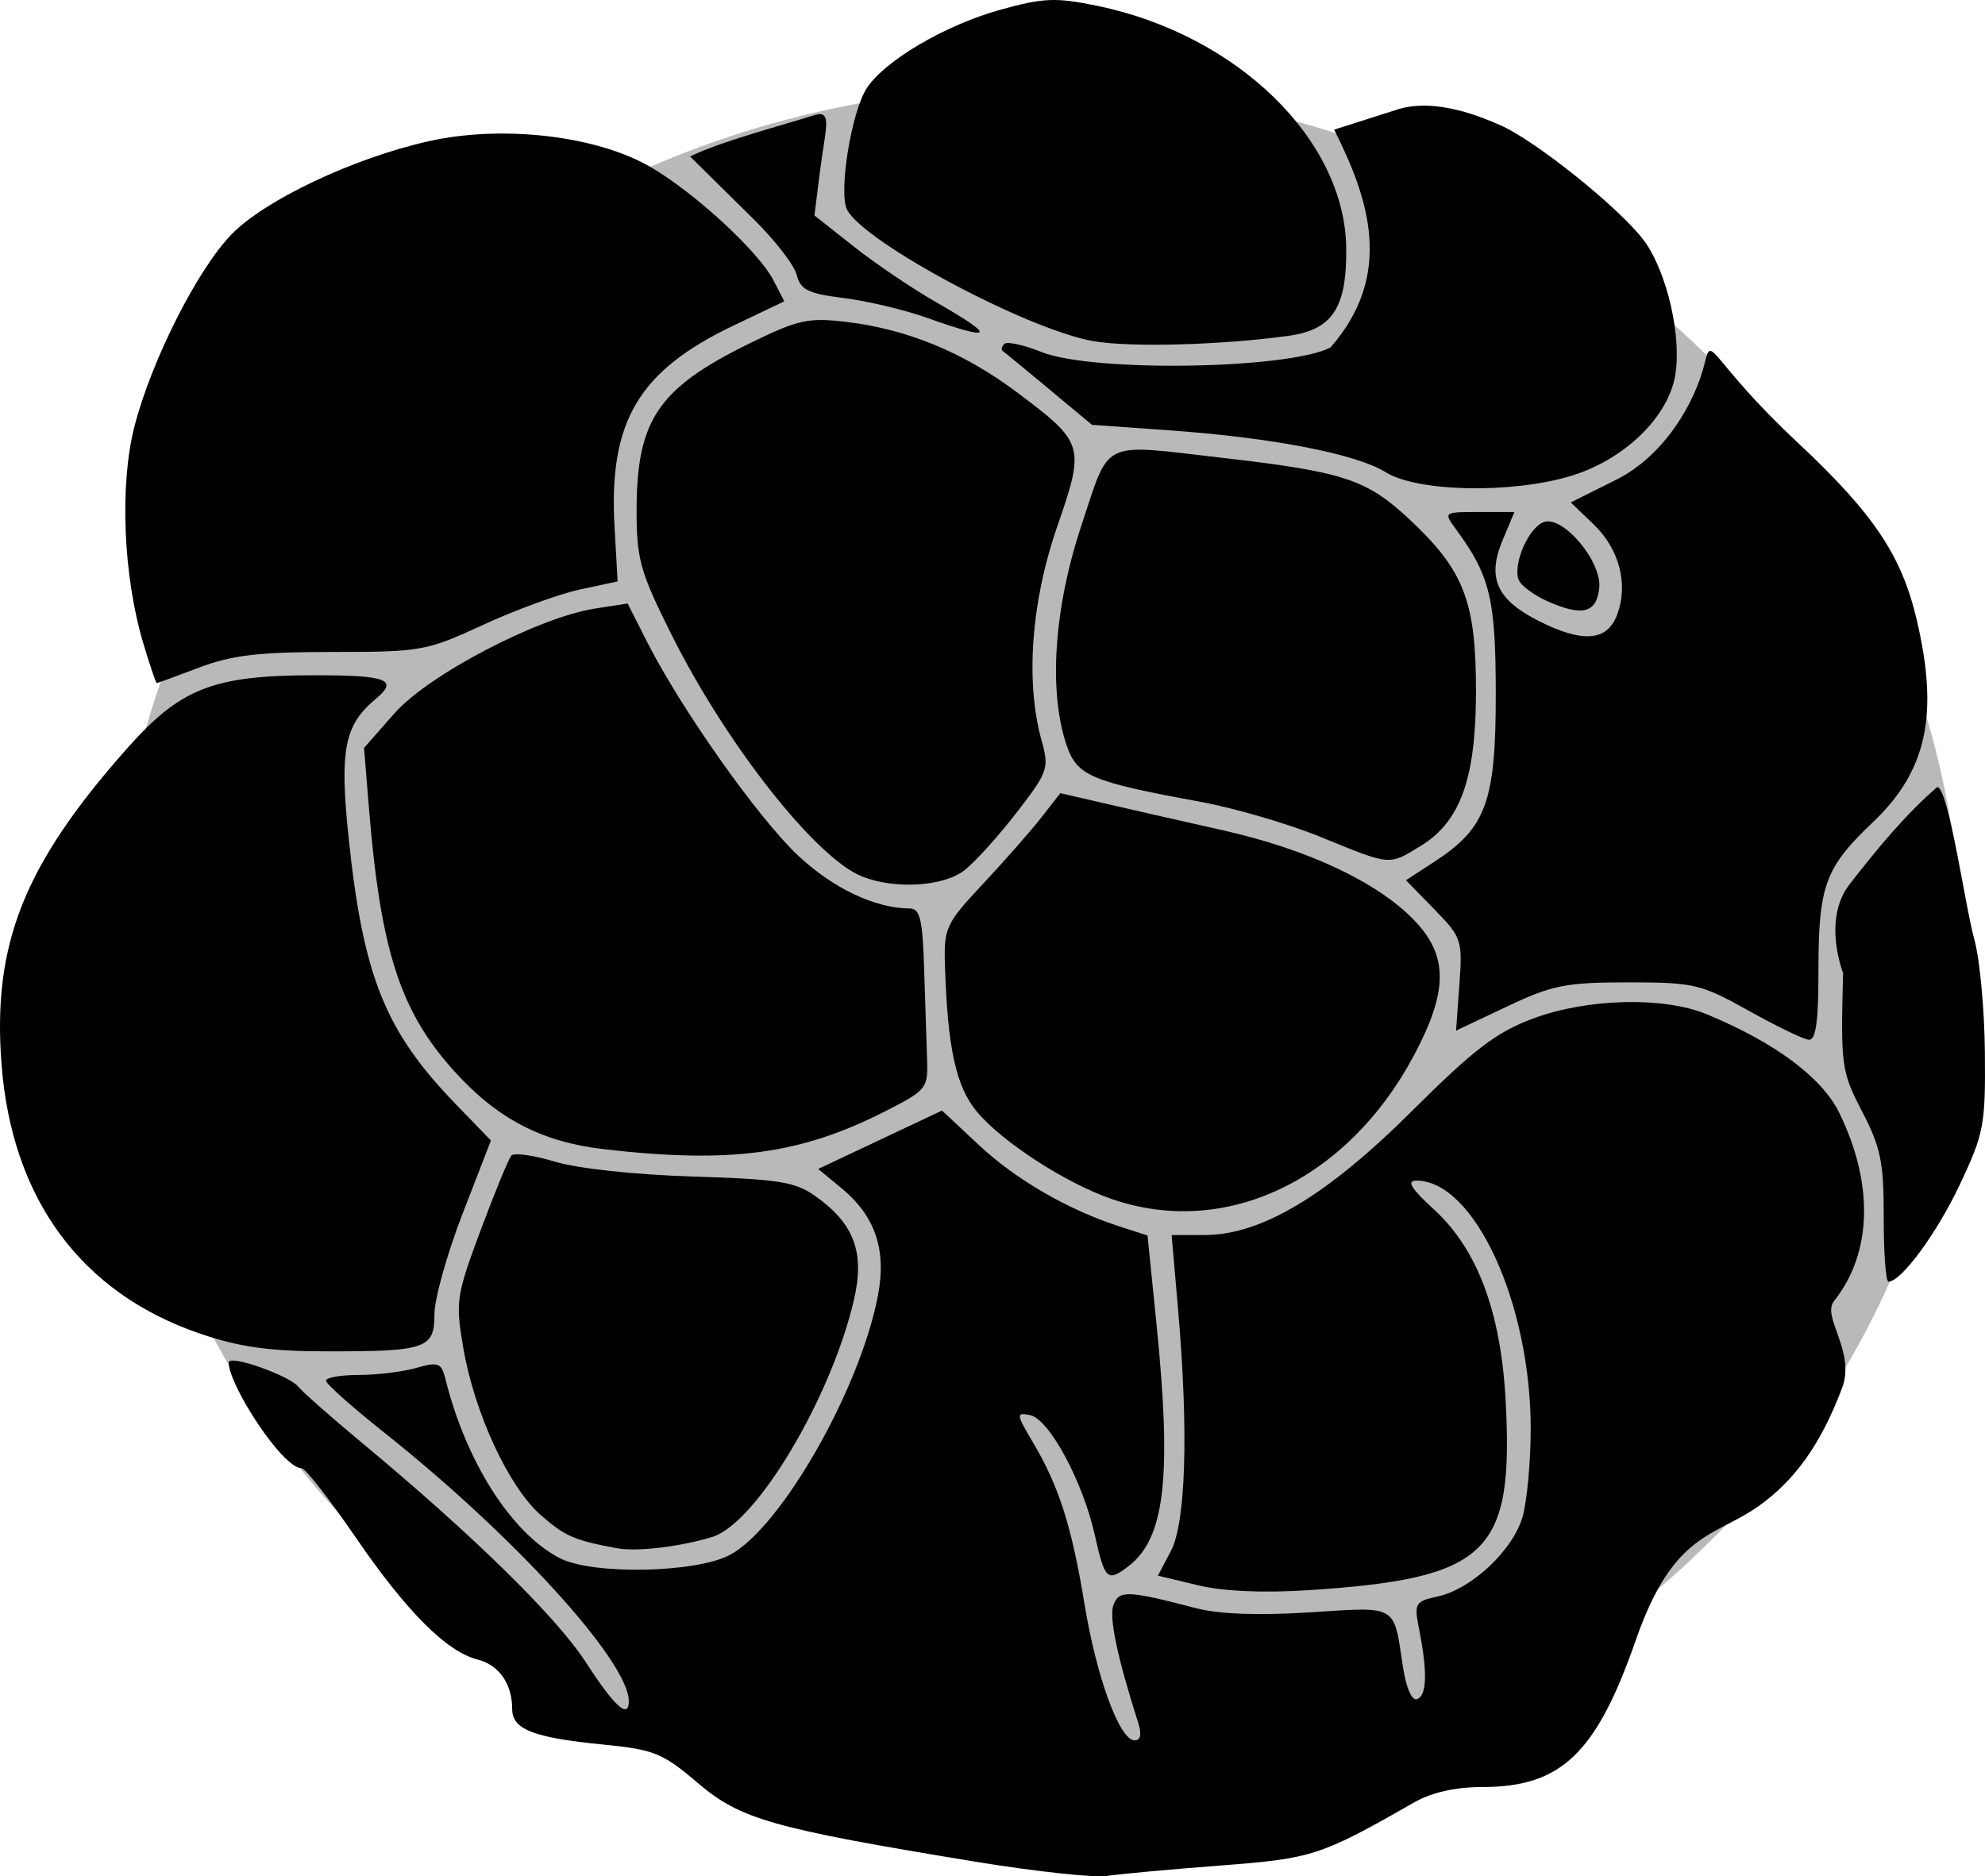<svg xmlns="http://www.w3.org/2000/svg" xmlns:dc="http://dublincore.org/documents/dcmi-terms/" height="241.341" viewBox="0 0 255.296 241.341" width="255.296"><ellipse cx="133.486" cy="122.192" rx="118.693" ry="111.002" opacity=".97" fill="#919191" fill-opacity=".655"/><path d="M125.374 239.454c-26.098-4.284-30.152-5.437-35.662-10.14-4.46-3.807-5.596-4.271-12.01-4.903-9.122-.899-11.828-1.95-11.828-4.593 0-3.237-1.703-5.667-4.456-6.358-3.98-1-9.147-6.182-15.694-15.74-3.338-4.873-6.454-8.86-6.925-8.86-2.492 0-9.387-10.724-9.387-13.59 0-1.142 7.822 1.707 8.919 3.063.573.709 4.193 3.905 8.043 7.103 14.404 11.964 25.177 22.517 28.97 28.377 3.691 5.704 5.53 7.369 5.53 5.006 0-5.083-14.72-21.254-31.436-34.534-4.102-3.26-7.482-6.263-7.512-6.676-.029-.412 1.863-.75 4.204-.75 2.341 0 5.678-.408 7.415-.906 2.861-.82 3.217-.675 3.773 1.54 2.672 10.647 8.485 19.727 14.68 22.93 4.201 2.173 17.514 1.913 21.891-.426 6.579-3.516 16.748-21.346 19.026-33.357 1.125-5.93-.345-10.229-4.736-13.85l-2.947-2.43 7.962-3.756 7.961-3.755 4.727 4.42c4.767 4.46 11.459 8.336 18.098 10.484l3.607 1.167 1.143 11.278c2.01 19.82 1.099 27.696-3.617 31.277-2.698 2.048-3.013 1.753-4.306-4.023-1.554-6.944-5.89-14.963-8.344-15.435-1.793-.344-1.77-.13.374 3.488 3.362 5.672 4.997 10.793 6.638 20.786 1.56 9.503 4.525 17.568 6.459 17.568.762 0 .922-.787.455-2.25-2.694-8.446-3.78-13.619-3.183-15.173.736-1.92 1.808-1.876 10.668.433 2.928.763 8.034.946 14.62.523 11.317-.726 10.727-1.067 11.92 6.883.42 2.8 1.152 4.514 1.83 4.28 1.269-.44 1.368-3.426.295-8.86-.692-3.5-.586-3.695 2.38-4.346 4.39-.964 9.726-6.005 10.925-10.322.56-2.017 1.02-7.06 1.024-11.208.012-16.186-7.248-31.96-14.709-31.96-1.303 0-.68 1.012 2.306 3.75 5.538 5.078 8.557 13.123 9.174 24.453 1.078 19.776-2.22 22.96-25.348 24.48-5.807.382-10.939.152-14.227-.637l-5.144-1.234 1.667-3.156c1.928-3.65 2.286-15.38.943-30.906l-.843-9.75h4.22c7.31 0 15.74-5.042 26.726-15.987 7.93-7.898 10.817-10.103 15.528-11.857 6.996-2.606 16.79-2.85 22.34-.556 8.798 3.636 14.85 8.146 17.074 12.723 4.458 9.175 4.2 18.01-.707 24.184-1.598 2.01 2.82 6.479 1.045 11.182-2.872 7.61-6.325 12.012-10.644 15.115-5.657 4.064-10.993 3.249-15.851 17.209-5.104 14.662-9.604 18.987-19.76 18.987-3.474 0-6.523.69-8.8 1.99-12.039 6.879-13.04 7.204-24.916 8.11-6.363.485-12.918 1.087-14.568 1.338-1.65.25-9.3-.579-17-1.843zm-46-40.303c-5.513-1.019-6.715-1.542-9.833-4.28-4.124-3.62-8.523-13.12-9.96-21.505-1.016-5.936-.903-6.697 2.238-15.129 1.819-4.883 3.597-9.202 3.952-9.599.354-.397 2.885-.04 5.624.792 2.881.876 10.35 1.679 17.731 1.905 11.06.34 13.153.677 15.765 2.537 4.983 3.548 6.353 7.25 4.934 13.335-2.96 12.694-12.58 28.78-18.239 30.495-4.16 1.261-9.681 1.916-12.212 1.449zm-53.621-27.6C10.45 166.334 1.535 154.247.197 136.902c-1.186-15.39 2.836-25.57 15.988-40.457 7.032-7.96 11.164-9.586 24.367-9.586 9.276 0 10.741.577 7.756 3.055-4.015 3.332-4.649 6.578-3.475 17.795 1.872 17.895 4.697 24.927 13.788 34.32l4.52 4.671-3.633 9.38c-2 5.158-3.634 10.991-3.634 12.962 0 4.442-1.034 4.794-14 4.778-7.214-.01-11.094-.556-16.121-2.27zm216.518-14.942c.013-7.09-.376-9.005-2.77-13.622-2.68-5.171-2.773-5.841-2.456-17.824 0 0-2.721-6.85.841-11.426 3.563-4.576 7.151-8.944 11.254-12.49 1.465-.06 3.606 15.392 4.789 19.612.693 2.475 1.302 9 1.352 14.5.086 9.339-.126 10.463-3.217 17-2.974 6.29-7.538 12.5-9.186 12.5-.342 0-.615-3.712-.607-8.25zm-99.374-2.412c-5.927-2.074-13.956-7.281-17.235-11.178-2.704-3.213-3.8-8.217-4.13-18.863-.15-4.796.114-5.362 4.864-10.434 2.762-2.95 6.137-6.79 7.5-8.532l2.478-3.17 6 1.389c3.3.763 10.05 2.298 15 3.411 10.8 2.428 19.755 6.637 24.461 11.497 4.44 4.584 4.445 9.123.02 17.427-8.596 16.127-24.32 23.575-38.958 18.453zm-65.299-6.39c-7.933-.922-13.653-3.913-19.173-10.023-6.962-7.705-9.484-15.51-10.988-34.004l-.616-7.58 3.922-4.455c4.372-4.967 18.488-12.335 25.805-13.47l4.175-.647 2.508 4.949c4.383 8.65 14.323 22.71 19.437 27.493 4.495 4.205 9.909 6.768 14.326 6.784 1.334.005 1.663 1.378 1.861 7.755.133 4.263.303 9.498.38 11.635.134 3.749-.055 3.982-5.41 6.71-10.875 5.538-19.924 6.75-36.227 4.854zm147.276-17.817c-6.13-3.424-7.013-3.63-15.5-3.63-7.995 0-9.733.346-15.554 3.105l-6.553 3.105.43-5.934c.413-5.72.297-6.07-3.222-9.673l-3.65-3.738 3.73-2.433c6.576-4.29 7.819-7.695 7.819-21.433 0-12.288-.718-15.283-5.094-21.25-1.647-2.246-1.642-2.25 2.92-2.25h4.572l-1.533 3.669c-1.997 4.777-.756 7.581 4.555 10.29 5.701 2.909 8.882 2.69 10.17-.698 1.5-3.946.324-8.49-3.03-11.702l-2.913-2.792 5.878-2.937c5.98-2.989 10.1-9.676 11.396-15.178.854-3.626.745-.031 11.852 10.363 9.809 9.178 13.411 14.533 15.366 22.838 2.878 12.228 1.306 19.465-5.669 26.082-6.125 5.811-6.97 8.132-6.97 19.13 0 6.545-.335 8.903-1.25 8.816-.688-.066-4.175-1.753-7.75-3.75zm-114-17.252c-5.918-2.352-17.402-16.914-24.46-31.013-4.078-8.145-4.54-9.775-4.54-16 0-11.698 2.74-15.768 14.5-21.537 6.289-3.084 7.556-3.367 12.482-2.78 7.897.94 15.135 3.937 22.028 9.118 8.585 6.454 8.688 6.806 5.055 17.3-3.317 9.58-4.068 19.883-1.993 27.354 1.013 3.65.87 4.068-3.173 9.309-2.328 3.018-5.344 6.361-6.701 7.429-2.698 2.122-8.947 2.51-13.198.82zm59-5.073c-4.125-1.687-11.1-3.728-15.5-4.535-14.073-2.581-15.851-3.334-17.194-7.27-2.352-6.898-1.632-17.628 1.896-28.25 3.719-11.2 2.361-10.532 17.798-8.76 15.903 1.824 18.828 2.77 24.299 7.862 7.106 6.613 8.657 10.58 8.657 22.147 0 11.279-1.986 16.829-7.148 19.976-4.105 2.502-3.752 2.535-12.808-1.17zM18.4 82.641c-2.56-8.622-3.028-20.307-1.112-27.772 2.177-8.482 8.1-20.204 12.494-24.729 4.289-4.415 15.63-9.78 25.284-11.96 9.528-2.152 21.716-.736 28.653 3.33 5.7 3.34 13.845 10.853 15.74 14.517l1.412 2.73-6.533 3.119c-12.222 5.833-16.067 12.34-15.3 25.896l.396 7.015-4.86 1.043c-2.674.573-8.263 2.614-12.422 4.536-7.292 3.369-7.982 3.493-19.41 3.493-9.426 0-12.923.409-17.109 2-2.893 1.1-5.355 2-5.472 2-.116 0-.908-2.348-1.76-5.218zm180.707-5.267c-1.796-.787-3.502-2.047-3.79-2.8-.765-1.992 1.25-6.66 3.197-7.407 2.482-.953 7.565 5.087 7.167 8.515-.367 3.168-2.157 3.629-6.574 1.692zM178.235 60.75c-3.833-2.374-14.527-4.449-27.83-5.398l-9.97-.711-5.53-4.609c-3.042-2.535-5.719-4.735-5.948-4.89-.23-.155-.135-.563.208-.907.344-.344 2.509.128 4.81 1.05 6.548 2.62 31.697 2.223 37.138-.586 8.18-9.344 4.995-19.066.477-28.021l8.123-2.59c5.069-1.616 11.236 1.157 13.16 1.977 4.483 1.91 15.529 10.767 18.574 14.894 2.98 4.04 4.909 12.517 3.977 17.485-1.013 5.398-6.696 10.788-13.51 12.811-7.625 2.265-19.621 2.009-23.679-.505zM140.54 43.866c-8.49-1.52-29.353-12.663-31.585-16.871-1.148-2.164.54-12.627 2.526-15.657 2.34-3.571 10.116-8.131 17.218-10.097 5.514-1.527 7.107-1.59 12.43-.49 18.008 3.72 31.881 17.247 32.013 31.215.072 7.668-1.783 10.462-7.46 11.237-8.749 1.195-20.445 1.503-25.142.663zm-21.364-3.002c-2.86-1.016-7.66-2.156-10.668-2.531-4.591-.574-5.562-1.053-6.047-2.985-.318-1.266-2.84-4.516-5.604-7.224l-8.104-7.999c3.946-1.93 11.823-3.993 16.026-5.325 2.358-.715 1.347 1.891.661 7.378l-.691 5.535 5.052 3.993c2.778 2.197 7.531 5.413 10.563 7.147 7.874 4.505 7.519 5.107-1.188 2.011z"/></svg>